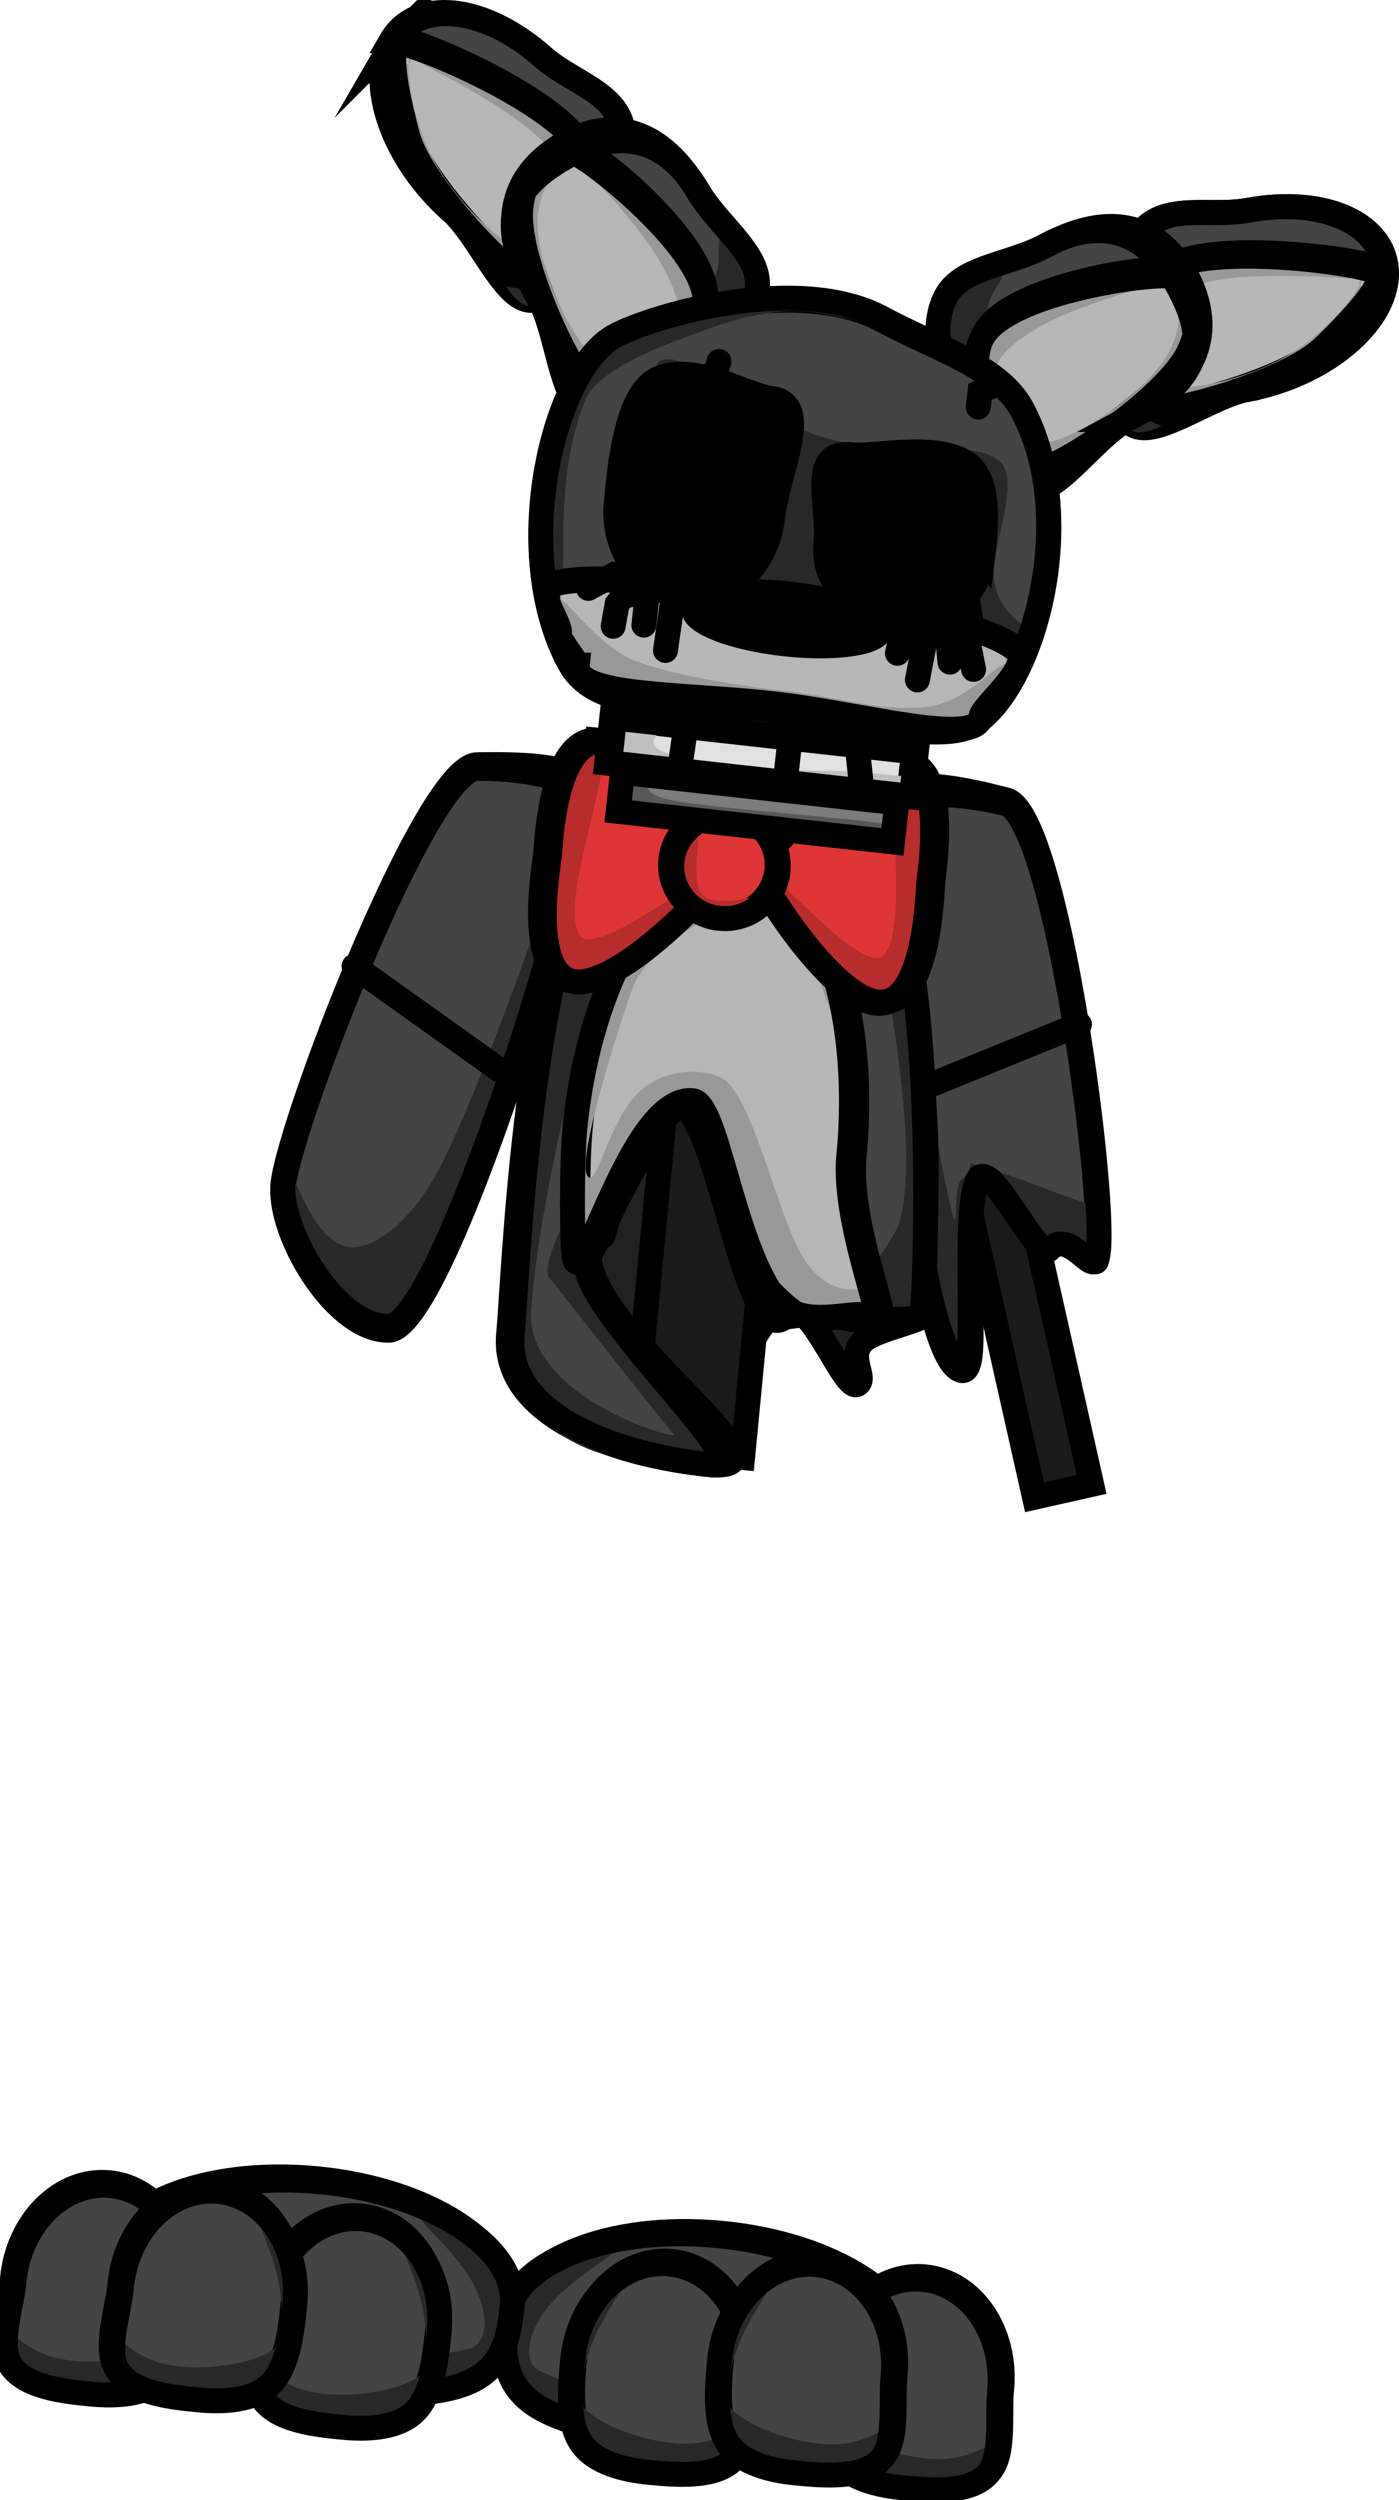 <svg version="1.1" xmlns="http://www.w3.org/2000/svg" xmlns:xlink="http://www.w3.org/1999/xlink" width="421.463" height="753.131" viewBox="0,0,421.463,753.131"><g transform="translate(105.085,17.806)"><g data-paper-data="{&quot;isPaintingLayer&quot;:true}" fill-rule="nonzero" stroke-width="7.5" stroke-linejoin="miter" stroke-miterlimit="10" stroke-dasharray="" stroke-dashoffset="0" style="mix-blend-mode: normal"><g data-paper-data="{&quot;index&quot;:null}" stroke-linecap="butt"><g><path d="M170.1,692.156c-0.773,8.026 4.827,19.991 -5.292,24.618c-11.737,5.367 -40.431,2.657 -58.435,0.922c-16.803,-1.619 -38.16,-4.818 -48.602,-11.582c-10.392,-6.731 -9.91,-17.009 -9.077,-25.656c1.67,-17.335 30.202,-28.77 63.727,-25.54c33.525,3.23 59.349,19.902 57.678,37.237z" fill="#444444" stroke="#000000"/><path d="M169.721,708.896c-0.894,9.275 -29.169,14.139 -63.155,10.865c-33.986,-3.275 -60.813,-13.448 -59.919,-22.723c0.894,-9.275 -0.984,-42.066 33.002,-38.791c5.789,0.558 -8.458,7.193 -17.298,16.258c-8.106,8.312 -10.958,18.991 -4.651,21.995c14.072,6.702 50.748,14.036 76.018,14.705c23.563,0.623 36.295,-5.322 36.004,-2.308z" fill="#282828" stroke="none"/><path d="M168.74,692.861c-0.773,8.026 4.827,19.991 -5.292,24.618c-11.737,5.367 -40.431,2.657 -58.435,0.922c-16.803,-1.619 -38.16,-4.818 -48.602,-11.582c-10.392,-6.731 -9.91,-17.009 -9.077,-25.656c1.67,-17.335 30.202,-28.77 63.727,-25.54c33.525,3.23 59.349,19.902 57.678,37.237z" fill="none" stroke="#000000"/></g><g><path d="M196.67,701.946c-0.773,8.026 1.015,19.624 -3.644,24.777c-5.404,5.977 -17.756,4.841 -25.505,4.095c-7.231,-0.697 -16.361,-2.718 -20.541,-8.878c-4.161,-6.131 -3.392,-16.381 -2.559,-25.028c1.67,-17.335 14.721,-30.262 29.149,-28.871c14.428,1.39 24.77,16.57 23.1,33.906z" fill="#444444" stroke="#000000"/><path d="M195.594,718.618c-0.894,9.275 -13.475,15.651 -28.101,14.242c-14.626,-1.409 -25.759,-10.071 -24.865,-19.346c0.894,-9.275 1.859,-41.792 16.485,-40.383c2.492,0.24 -4.076,7.616 -8.419,17.114c-3.983,8.709 -5.806,19.488 -3.222,22.133c5.765,5.902 21.342,11.203 32.314,10.494c10.23,-0.662 16.099,-7.268 15.809,-4.254z" fill="#282828" stroke="none"/><path d="M196.039,702.72c-0.773,8.026 1.015,19.624 -3.644,24.777c-5.404,5.977 -17.756,4.841 -25.505,4.095c-7.231,-0.697 -16.361,-2.718 -20.541,-8.878c-4.161,-6.131 -3.392,-16.381 -2.559,-25.028c1.67,-17.335 14.721,-30.262 29.149,-28.871c14.428,1.39 24.77,16.57 23.1,33.906z" fill="none" stroke="#000000"/></g><g><path d="M120.305,697.299c-0.773,8.026 1.015,19.624 -3.644,24.777c-5.404,5.977 -17.756,4.841 -25.505,4.095c-7.231,-0.697 -16.361,-2.718 -20.541,-8.878c-4.161,-6.131 -3.392,-16.381 -2.559,-25.028c1.67,-17.335 14.721,-30.262 29.149,-28.871c14.428,1.39 24.77,16.57 23.1,33.906z" fill="#444444" stroke="#000000"/><path d="M119.23,713.971c-0.894,9.275 -13.475,15.651 -28.101,14.242c-14.626,-1.409 -25.759,-10.071 -24.865,-19.346c0.894,-9.275 1.859,-41.792 16.485,-40.382c2.492,0.24 -4.076,7.616 -8.419,17.114c-3.983,8.709 -5.806,19.488 -3.222,22.133c5.765,5.902 21.342,11.203 32.314,10.494c10.23,-0.662 16.099,-7.268 15.809,-4.254z" fill="#282828" stroke="none"/><path d="M119.674,698.073c-0.773,8.026 1.015,19.624 -3.644,24.777c-5.404,5.977 -17.756,4.841 -25.505,4.095c-7.231,-0.697 -16.361,-2.718 -20.541,-8.878c-4.161,-6.131 -3.392,-16.381 -2.559,-25.028c1.67,-17.335 14.721,-30.262 29.149,-28.871c14.428,1.39 24.77,16.57 23.1,33.906z" fill="none" stroke="#000000"/></g><g><path d="M164.566,697.497c-0.773,8.026 1.015,19.624 -3.644,24.777c-5.404,5.977 -17.756,4.841 -25.505,4.095c-7.231,-0.697 -16.361,-2.718 -20.541,-8.878c-4.161,-6.131 -3.392,-16.381 -2.559,-25.028c1.67,-17.335 14.721,-30.262 29.149,-28.871c14.428,1.39 24.77,16.57 23.1,33.906z" fill="#444444" stroke="#000000"/><path d="M163.491,714.17c-0.894,9.275 -13.475,15.651 -28.101,14.242c-14.626,-1.409 -25.759,-10.071 -24.865,-19.346c0.894,-9.275 1.859,-41.792 16.485,-40.383c2.492,0.24 -4.076,7.616 -8.419,17.114c-3.983,8.709 -5.806,19.488 -3.222,22.133c5.765,5.902 21.342,11.203 32.314,10.494c10.23,-0.662 16.099,-7.268 15.809,-4.254z" fill="#282828" stroke="none"/><path d="M163.935,698.271c-0.773,8.026 1.015,19.624 -3.644,24.777c-5.404,5.977 -17.756,4.841 -25.505,4.095c-7.231,-0.697 -16.361,-2.718 -20.541,-8.878c-4.161,-6.131 -3.392,-16.381 -2.559,-25.028c1.67,-17.335 14.721,-30.262 29.149,-28.871c14.428,1.39 24.77,16.57 23.1,33.906z" fill="none" stroke="#000000"/></g></g><g stroke-linecap="butt"><g><path d="M-73.386,664.017c1.67,-17.335 30.202,-28.77 63.727,-25.54c33.525,3.23 59.349,19.902 57.678,37.237c-0.833,8.647 -2.323,18.828 -13.808,23.451c-11.541,4.645 -33.116,3.708 -49.919,2.089c-18.004,-1.735 -46.688,-4.553 -57.184,-12.062c-9.049,-6.473 -1.267,-17.149 -0.494,-25.175z" fill="#444444" stroke="#000000"/><path d="M-76.209,680.522c0.29,-3.014 11.652,5.253 34.901,9.14c24.933,4.169 62.334,3.972 77.427,0.08c6.765,-1.744 6.003,-12.772 -0.366,-22.479c-6.947,-10.586 -19.665,-19.82 -13.876,-19.262c33.986,3.275 25.882,35.104 24.989,44.379c-0.894,9.275 -29.169,14.139 -63.155,10.865c-33.986,-3.275 -60.813,-13.448 -59.919,-22.723z" fill="#282828" stroke="none"/><path d="M-72.184,664.969c1.67,-17.335 30.202,-28.77 63.727,-25.54c33.525,3.23 59.349,19.902 57.678,37.237c-0.833,8.647 -2.323,18.828 -13.808,23.451c-11.541,4.645 -33.116,3.708 -49.919,2.089c-18.004,-1.735 -46.688,-4.553 -57.184,-12.062c-9.049,-6.473 -1.267,-17.149 -0.494,-25.175z" fill="none" stroke="#000000"/></g><g><path d="M-101.335,668.554c1.67,-17.335 14.721,-30.262 29.149,-28.871c14.428,1.39 24.77,16.57 23.1,33.906c-0.833,8.647 -2.036,18.855 -7.29,24.079c-5.28,5.248 -14.627,5.489 -21.858,4.793c-7.748,-0.747 -20.09,-1.991 -24.254,-8.889c-3.59,-5.947 0.381,-16.991 1.154,-25.017z" fill="#444444" stroke="#000000"/><path d="M-103.463,685.125c0.29,-3.014 4.79,4.592 14.706,7.195c10.634,2.791 26.937,0.562 33.723,-4.131c3.042,-2.103 3.31,-13.032 1.063,-22.341c-2.45,-10.153 -7.488,-18.647 -4.997,-18.407c14.626,1.409 9.365,33.512 8.472,42.787c-0.894,9.275 -13.475,15.651 -28.101,14.242c-14.626,-1.409 -25.759,-10.071 -24.865,-19.346z" fill="#282828" stroke="none"/><path d="M-100.864,669.435c1.67,-17.335 14.721,-30.262 29.149,-28.871c14.428,1.39 24.77,16.57 23.1,33.906c-0.833,8.647 -2.036,18.855 -7.29,24.079c-5.28,5.248 -14.627,5.489 -21.858,4.793c-7.748,-0.747 -20.09,-1.991 -24.254,-8.889c-3.59,-5.947 0.381,-16.991 1.154,-25.017z" fill="none" stroke="#000000"/></g><g><path d="M-25.489,678.573c1.67,-17.335 14.721,-30.262 29.149,-28.871c14.428,1.39 24.77,16.57 23.1,33.906c-0.833,8.647 -2.036,18.855 -7.29,24.079c-5.28,5.248 -14.627,5.489 -21.858,4.793c-7.748,-0.747 -20.09,-1.991 -24.254,-8.889c-3.59,-5.947 0.381,-16.991 1.154,-25.017z" fill="#444444" stroke="#000000"/><path d="M-27.616,695.144c0.29,-3.014 4.79,4.592 14.706,7.195c10.634,2.791 26.937,0.562 33.723,-4.131c3.042,-2.103 3.31,-13.032 1.063,-22.341c-2.45,-10.153 -7.488,-18.647 -4.997,-18.407c14.626,1.409 9.365,33.512 8.472,42.787c-0.894,9.275 -13.475,15.651 -28.101,14.242c-14.626,-1.409 -25.759,-10.071 -24.865,-19.346z" fill="#282828" stroke="none"/><path d="M-25.017,679.454c1.67,-17.335 14.721,-30.262 29.149,-28.871c14.428,1.39 24.77,16.57 23.1,33.906c-0.833,8.647 -2.036,18.855 -7.29,24.079c-5.28,5.248 -14.627,5.489 -21.858,4.793c-7.748,-0.747 -20.09,-1.991 -24.254,-8.889c-3.59,-5.947 0.381,-16.991 1.154,-25.017z" fill="none" stroke="#000000"/></g><g><path d="M-68.973,670.316c1.67,-17.335 14.721,-30.262 29.149,-28.871c14.428,1.39 24.77,16.57 23.1,33.906c-0.833,8.647 -2.036,18.855 -7.29,24.079c-5.28,5.248 -14.627,5.489 -21.858,4.793c-7.748,-0.747 -20.09,-1.991 -24.254,-8.889c-3.59,-5.947 0.381,-16.991 1.154,-25.017z" fill="#444444" stroke="#000000"/><path d="M-71.1,686.888c0.29,-3.014 4.79,4.592 14.706,7.195c10.634,2.791 26.937,0.562 33.723,-4.131c3.042,-2.103 3.31,-13.032 1.063,-22.341c-2.45,-10.153 -7.488,-18.647 -4.997,-18.407c14.626,1.409 9.365,33.512 8.472,42.787c-0.894,9.275 -13.475,15.651 -28.101,14.242c-14.626,-1.409 -25.759,-10.071 -24.865,-19.346z" fill="#282828" stroke="none"/><path d="M-68.501,671.197c1.67,-17.335 14.721,-30.262 29.149,-28.871c14.428,1.39 24.77,16.57 23.1,33.906c-0.833,8.647 -2.036,18.855 -7.29,24.079c-5.28,5.248 -14.627,5.489 -21.858,4.793c-7.748,-0.747 -20.09,-1.991 -24.254,-8.889c-3.59,-5.947 0.381,-16.991 1.154,-25.017z" fill="none" stroke="#000000"/></g></g><g><path d="M206.566,433.212l-24.706,-109.882l17.22,-3.872l24.706,109.882z" fill="#1b1b1b" stroke="#000000" stroke-linecap="butt"/><g data-paper-data="{&quot;index&quot;:null}"><path d="M197.804,224.233c15.274,3.778 30.945,123.655 27.469,137.709c-0.386,1.559 -2.576,-2.529 -5.62,-3.833c-4.09,-1.751 -9.646,-1.595 -13.731,-5.616c-7.087,-6.977 -12.117,-18.444 -16.22,-14.918c-7.644,6.569 2.225,59.287 -5.131,57.467c-15.274,-3.778 -24.194,-138.149 -20.718,-152.203c1.725,-6.975 -1.453,-16.187 4.624,-19.561c6.167,-3.425 21.633,-0.948 29.327,0.955z" fill="#444444" stroke="#000000" stroke-linecap="butt"/><path d="M187.445,332.69c8.449,2.09 18.945,6.355 27.831,9.577c7.864,2.852 14.863,4.046 12.281,14.484c-1.319,5.332 -10.137,4.684 -18.744,-2.024c-8.046,-6.271 -15.833,-18.584 -19.23,-15.516c-8.12,7.333 4.696,54.319 -3.84,52.207c-15.926,-3.939 -27.09,-125.102 -21.591,-147.335c3.628,-14.669 6.58,53.696 16.081,96.799c4.9,22.227 0.275,-5.147 5.693,-3.807z" fill="#282828" stroke="none" stroke-linecap="butt"/><path d="M198.074,223.145c15.274,3.778 30.945,123.655 27.469,137.709c-1.502,6.071 -8.239,-8.744 -14.607,-2.251c-3.402,3.469 -17.814,-27.888 -21.367,-21.134c-5.194,9.872 0.424,57.76 -4.728,56.485c-15.274,-3.778 -24.194,-138.149 -20.718,-152.203c1.845,-7.457 -2.355,-18.479 4.351,-21.759c5.932,-2.902 22.431,1.38 29.601,3.153z" fill="none" stroke="#000000" stroke-linecap="butt"/><path d="M170.177,311.086l49.938,-20.308" fill="none" stroke="#000000" stroke-linecap="round"/></g></g><g><path d="M38.673,213.665c7.925,-0.072 23.545,1.096 28.753,5.855c5.131,4.689 -0.092,12.915 -0.027,20.1c0.131,14.477 -39.633,143.139 -55.367,143.281c-15.734,0.142 -31.809,-27.141 -31.94,-41.618c-0.131,-14.477 42.848,-127.477 58.582,-127.619z" fill="#444444" stroke="#000000" stroke-linecap="butt"/><path d="M1.294,357.921c5.581,-0.05 17.577,-6.215 27.486,-26.705c19.216,-39.736 37.903,-105.563 38.039,-90.453c0.207,22.902 -38.685,138.195 -55.09,138.343c-16.405,0.148 -32.452,-20.499 -32.659,-43.401c-0.207,-22.902 5.819,22.364 22.224,22.216z" fill="#282828" stroke="none" stroke-linecap="butt"/><path d="M38.662,212.544c7.386,-0.067 24.427,-0.416 29.527,3.78c5.765,4.743 -0.871,14.494 -0.801,22.175c0.131,14.477 -39.633,143.139 -55.367,143.281c-15.734,0.142 -31.809,-27.141 -31.94,-41.618c-0.131,-14.477 42.848,-127.477 58.582,-127.619z" fill="none" stroke="#000000" stroke-linecap="butt"/><path d="M45.458,304.553l-43.885,-31.31" fill="none" stroke="#000000" stroke-linecap="round"/></g><g stroke-linecap="butt"><path d="M117.078,301.391c25.918,2.497 44.619,28.482 41.771,58.039c-0.891,9.243 15.407,10.745 15.281,18.056c-0.044,2.583 -15.205,4.891 -19.18,8.709c-4.849,4.658 1.119,10.806 -1.594,12.938c-4.2,3.301 -14.889,-29.729 -23.947,-22.861c-10.128,7.679 -16.598,32.736 -22.645,32.153c-25.918,-2.497 -44.619,-28.482 -41.771,-58.039c2.848,-29.557 26.167,-51.493 52.085,-48.996z" fill="#212121" stroke="#000000"/><path d="M85.479,418.065l13.892,-144.179l33.149,3.194l-13.892,144.179z" fill="#1b1b1b" stroke="#000000"/><path d="M117.684,231.515c13.769,1.327 36.261,-9.748 46.163,20.858c4.203,12.989 17.118,87.776 5.253,121.572c-5.3,15.096 -29.606,-1.714 -37.637,4.975c-12.087,10.067 -18.899,-55.52 -31.222,-64.471c-10.489,-7.618 -27.524,41.543 -27.786,44.268c-2.316,24.037 65.684,67.488 36.19,64.646c-29.494,-2.842 -62.815,-15.327 -60.499,-39.364c1.505,-15.617 4.48,-103.316 23.911,-143.278c10.476,-21.545 35.294,-10.201 45.626,-9.205z" fill="#444444" stroke="#000000"/><path d="M109.501,422.23c-0.885,0.078 -59.056,9.83 -62.187,-39.859c-1.435,-22.777 10.39,-100.518 22.297,-132.696c12.531,-33.862 25.172,-21.652 23.313,-23.047c-3.971,-2.98 -34.318,98.783 -37.987,150.165c-1.881,26.344 44.711,39.612 42.95,37.478c-10.494,-12.716 -35.99,-45.533 -37.3,-46.889c-5.452,-5.644 21.418,-45.98 20.36,-50.617c-1.534,-6.721 24.681,-9.986 26.514,-9.539c7.888,1.926 16.112,54.161 30.439,66.864c8.67,7.687 26.525,-18.191 28.054,-23.964c8.766,-33.093 -15.503,-111.952 -5.47,-110.985c16.764,1.615 14.733,114.839 13.529,127.338c-1.204,12.499 -10.516,16.992 -27.28,15.376c-3.148,-0.303 -14.513,-1.871 -20.17,-12.098c-10.7,-19.345 -17.796,-53.279 -28.406,-53.067c-8.609,0.172 -22.696,24.028 -26.003,41.949c-1.938,10.502 4.969,20.52 5.172,18.409c0.051,-0.534 50.071,43.605 32.174,45.182z" fill="#282828" stroke="none"/><path d="M118.779,231.654c13.769,1.327 36.261,-9.748 46.163,20.858c11.31,34.955 9.033,112.759 7.798,125.575c-0.239,2.483 -19.197,1.633 -32.651,0.265c-6.624,-0.673 -9.036,2.47 -12.85,-1.883c-15.147,-17.288 -10.674,-57.852 -27.229,-61.59c-3.119,-0.704 -17.468,24.145 -21.912,34.386c-0.921,2.123 -1.344,5.568 -1.841,5.515c-4.266,-0.448 -1.813,3.025 -3.352,4.258c-12.034,9.644 52.471,65.97 36.836,64.463c-29.494,-2.842 -62.815,-15.327 -60.499,-39.364c1.505,-15.617 4.48,-103.316 23.911,-143.278c10.476,-21.545 35.294,-10.201 45.626,-9.205z" fill="none" stroke="#000000"/><path d="M119.08,242.138c22.793,2.196 37.629,41.765 33.137,88.38c-2.103,21.831 14.139,57.074 6.596,48.783c-3.394,-3.731 -21.141,5.35 -29.383,-6.481c-12.551,-18.018 -16.936,-58.222 -24.251,-58.927c-17.761,-1.711 -32.1,54.855 -35.452,48.125c-0.949,-1.907 -1.041,-29.162 -0.05,-39.453c4.491,-46.615 26.61,-82.623 49.403,-80.427z" fill="#b7b7b7" stroke="#000000"/><path d="M80.68,280.897c0.516,-5.359 7.332,-24.608 19.625,-33.643c5.248,-3.857 14.276,-3.937 19.687,-3.416c18.087,1.743 26.924,35.724 26.188,43.37c-0.737,7.647 -6.791,-32.902 -24.879,-34.645c-2.684,-0.259 -29.194,12.873 -35.322,26.053c-1.381,2.97 -18.483,54.137 -13.843,58.114c2.858,2.449 6.039,-16.383 15.03,-25.315c8.653,-8.597 23.098,-7.35 27.157,-3.023c8.836,9.421 15.766,43.051 23.204,53.619c10.098,14.348 19.316,5.048 18.601,10.476c-0.977,7.416 -13.766,12.291 -29.978,-7.962c-7.376,-9.215 -15.554,-49.213 -23.487,-51.525c-14.682,-4.279 -33.891,46.725 -34.648,46.308c-3.527,-1.948 -1.47,-30.063 3.417,-52.4c2.768,-12.651 9.115,-24.651 9.246,-26.012z" fill="#989898" stroke="none"/><path d="M117.483,241.984c22.793,2.196 37.629,41.765 33.137,88.38c-2.103,21.831 14.139,57.074 6.596,48.783c-3.394,-3.731 -21.141,5.35 -29.383,-6.481c-12.551,-18.018 -16.936,-58.222 -24.251,-58.927c-17.761,-1.711 -32.1,54.855 -35.452,48.125c-0.949,-1.907 -1.041,-29.162 -0.05,-39.453c4.491,-46.615 26.61,-82.623 49.403,-80.427z" fill="none" stroke="#000000"/></g><g stroke-linecap="butt"><path d="M174.295,248.146c-0.319,3.188 -0.978,37.585 -15.315,36.253c-14.337,-1.331 -36.924,-37.886 -36.605,-41.074c0.319,-3.188 28.704,-32.68 43.041,-31.349c14.337,1.331 9.198,32.981 8.879,36.169z" data-paper-data="{&quot;index&quot;:null}" fill="#de3636" stroke="#000000"/><path d="M175.97,247.525c-0.319,3.188 -0.978,37.585 -15.315,36.253c-14.337,-1.331 -36.924,-37.886 -36.605,-41.074c0.319,-3.188 28.704,-32.68 43.041,-31.349c14.337,1.331 9.198,32.981 8.879,36.169z" data-paper-data="{&quot;index&quot;:null}" fill="#de3636" stroke="#000000"/><path d="M175.07,252.491c-0.744,7.439 -1.583,32.091 -14.377,30.903c-12.793,-1.188 -32.696,-27.765 -31.952,-35.204c0.301,-3.01 26.596,28.291 32.426,21.724c8.581,-9.665 -1.487,-57.304 6.13,-56.597c12.793,1.188 8.516,31.735 7.772,39.174z" data-paper-data="{&quot;index&quot;:null}" fill="#b72c2c" stroke="none"/><path d="M174.733,247.799c-0.319,3.188 -0.978,37.585 -15.315,36.253c-14.337,-1.331 -36.924,-37.886 -36.605,-41.074c0.319,-3.188 28.704,-32.68 43.041,-31.349c14.337,1.331 9.198,32.981 8.879,36.169z" data-paper-data="{&quot;index&quot;:null}" fill="none" stroke="#000000"/><path d="M75.213,205.156c14.337,1.331 36.356,35.503 36.037,38.691c-0.319,3.188 -29.733,34.915 -44.071,33.584c-14.337,-1.331 -8.168,-35.216 -7.849,-38.404c0.319,-3.188 1.545,-35.201 15.883,-33.87z" data-paper-data="{&quot;index&quot;:null}" fill="#de3636" stroke="#000000"/><path d="M74.622,207.043c7.618,0.707 -11.706,45.617 -5.197,56.683c4.422,7.519 36.435,-18.369 36.134,-15.359c-0.744,7.439 -25.547,29.866 -38.34,28.678c-12.793,-1.188 -8.733,-25.541 -7.989,-32.979c0.744,-7.439 2.599,-38.211 15.392,-37.023z" fill="#b72c2c" stroke="none"/><path d="M76.373,205.652c14.337,1.331 36.356,35.503 36.037,38.691c-0.319,3.188 -29.733,34.915 -44.071,33.584c-14.337,-1.331 -8.168,-35.216 -7.849,-38.404c0.319,-3.188 1.545,-35.201 15.883,-33.87z" fill="none" stroke="#000000"/><path d="M114.542,227.063c8.823,0.819 15.274,8.503 14.408,17.162c-0.866,8.659 -8.72,15.014 -17.543,14.195c-8.823,-0.819 -15.274,-8.503 -14.408,-17.162c0.866,-8.659 8.72,-15.014 17.543,-14.195z" fill="#de3636" stroke="#000000"/><path d="M103.619,231.486c4.133,0.384 -1.85,16.276 3.345,20.508c5.618,4.577 22.259,-2.436 22.082,-0.669c-0.32,3.2 -6.99,7.566 -14.918,7.131c-0.496,-0.027 -0.277,0.78 -0.783,0.733c-8.602,-0.799 -15.791,-7.356 -15.451,-10.756c0.34,-3.401 -2.877,-17.745 5.726,-16.947z" fill="#b72c2c" stroke="none"/><path d="M114.902,227.484c8.823,0.819 15.274,8.503 14.408,17.162c-0.866,8.659 -8.72,15.014 -17.543,14.195c-8.823,-0.819 -15.274,-8.503 -14.408,-17.162c0.866,-8.659 8.72,-15.014 17.543,-14.195z" fill="none" stroke="#000000"/></g><g><path d="M88.017,224.577l6.339,-57.046l73.296,8.145l-6.339,57.046z" fill="#1b1b1b" stroke="#000000" stroke-linecap="butt"/><path d="M81.064,227.305l1.806,-16.25l82.631,9.182l-1.806,16.25z" fill="#7c7c7c" stroke="none" stroke-linecap="butt"/><path d="M105.17,210.383c8.433,0.937 -25.879,6.431 -11.291,11.985c8.698,3.311 70.63,6.793 70.393,8.933c-0.637,5.728 -47.945,1.323 -61.407,-0.173c-13.462,-1.496 -23.858,-7.352 -23.222,-13.081c0.637,-5.728 12.065,-9.159 25.527,-7.664z" fill="#585858" stroke="none" stroke-linecap="butt"/><path d="M77.694,212.067l1.498,-13.484l90.929,10.104l-1.498,13.484z" fill="#e1e1e1" stroke="#000000" stroke-linecap="butt"/><path d="M77.645,207.674c0.051,-0.455 0.701,-6.377 4.712,-8.37c3.246,-1.613 9.766,0.553 11.503,0.78c4.221,0.551 -5.24,4.457 -0.863,7.623c3.797,2.747 21.145,4.766 28.104,5.672c11.885,1.547 24.924,0.493 33.969,1.498c26.064,2.896 17.385,-0.534 16.96,3.285c-0.424,3.819 -21.897,4.567 -47.961,1.671c-26.064,-2.896 -46.849,-8.34 -46.425,-12.159z" fill="#bfbfbf" stroke="none" stroke-linecap="butt"/><g data-paper-data="{&quot;index&quot;:null}" stroke-linecap="butt"><path d="M270.587,99.545c-10.624,1.955 -26.284,13.974 -33.568,11.069c-8.469,-3.378 -7.729,-22.42 -7.599,-30.446c0.128,-7.949 3.911,-23.973 12.396,-30.466c7.452,-5.702 18.9,-2.244 29.643,-4.22c22.977,-4.228 41.408,4.448 41.167,19.377c-0.241,14.929 -19.062,30.459 -42.039,34.686z" fill="#444444" stroke="#000000"/><path d="M255.923,103.891c-0.844,0.823 -2.531,0.678 -3.38,1.414c-7.301,6.325 -15.074,8.688 -17.417,6.092c-2.616,-2.899 -2.239,-52.369 5.862,-60.266c4.265,-4.158 -7.538,24.94 9.254,32.618c15.098,6.904 59.088,-7.804 60.326,-6.431c1.792,1.986 -17.032,12.602 -34.404,19.547c-7.981,3.191 -17.691,4.541 -20.241,7.027z" fill="#282828" stroke="none"/><path d="M294.927,85.615c-11.401,11.114 -49.656,21.165 -52.041,18.522c-2.385,-2.643 -9.369,-28.879 2.032,-39.993c11.401,-11.114 63.614,-3.433 65.999,-0.79c2.385,2.643 -4.59,11.148 -15.991,22.262z" fill="#b7b7b7" stroke="#000000"/><path d="M304.579,66.908c-2.107,2.054 9.377,3.897 3.192,10.274c-5.239,5.402 -27.617,15.291 -35.341,18.494c-11.236,4.659 -21.728,7.865 -27.968,7.458c-3.153,-0.205 -4.619,-2.351 -5.77,-3.627c-2.488,-2.757 -1.881,-7.595 -2.385,-11.148c-1.444,-10.177 3.5,-22.069 13.99,-24.557c19.082,-4.526 49.925,-3.231 54.867,2.245c0.615,0.681 -19.351,-1.627 -36.327,-0.353c-12.286,0.922 -22.515,4.624 -24.596,8.365c-3.981,7.159 1.776,24.702 4.484,24.897c7.223,0.52 25.068,-3.406 37.085,-11.554c14.113,-9.569 21.806,-23.455 18.769,-20.494z" fill="#989898" stroke="none"/><path d="M293.826,86.675c-11.401,11.114 -49.656,21.165 -52.041,18.522c-2.385,-2.643 -9.369,-28.879 2.032,-39.993c11.401,-11.114 63.614,-3.433 65.999,-0.79c2.385,2.643 -4.59,11.148 -15.991,22.262z" fill="none" stroke="#000000"/><path d="M269.931,99.59c-10.624,1.955 -17.815,9.781 -25.099,6.876c-8.469,-3.378 -8.174,-13.861 -8.045,-21.887c0.128,-7.949 -4.113,-28.339 4.373,-34.832c7.452,-5.702 18.9,-2.244 29.643,-4.22c22.977,-4.228 41.408,4.448 41.167,19.377c-0.241,14.929 -19.062,30.459 -42.039,34.686z" fill="none" stroke="#000000"/></g><g data-paper-data="{&quot;index&quot;:null}" stroke-linecap="butt"><path d="M234.866,108.303c-10.214,5.514 -20.944,22.42 -29.956,22.123c-10.479,-0.346 -18.715,-18.891 -22.378,-26.645c-3.628,-7.679 -7.246,-24.367 -1.423,-33.508c5.114,-8.028 18.754,-8.624 29.082,-14.2c22.089,-11.926 36.221,-3.517 43.035,10.906c6.814,14.423 3.729,29.399 -18.361,41.324z" fill="#444444" stroke="#000000"/><path d="M221.549,117.497c-0.496,1.08 -2.332,1.517 -2.875,2.515c-4.661,8.575 -11.692,13.505 -15.378,11.813c-4.115,-1.889 -27.134,-49.539 -22.378,-59.897c0.687,-1.497 15.12,-10.645 16.073,-7.903c0.802,2.305 -4.13,6.25 -4.484,11.171c-0.76,10.557 3.041,24.09 13.551,24.896c19.097,1.464 46.117,-22.081 48.065,-21.186c2.819,1.294 0.248,12.295 -14.679,24.913c-6.858,5.797 -16.4,10.417 -17.897,13.678z" fill="#282828" stroke="none"/><path d="M253.793,86.591c-6.693,14.578 -42.045,37.327 -45.797,35.604c-3.752,-1.722 -23.491,-24.534 -16.798,-39.112c6.693,-14.578 50.515,-21.102 54.266,-19.38c3.752,1.722 15.022,8.31 8.328,22.888z" fill="#b7b7b7" stroke="#000000"/><path d="M245.256,65.863c-1.237,2.694 12.418,8.164 8.952,16.406c-2.936,6.982 -12.658,15.966 -19.24,21.686c-14.413,12.526 -32.056,20.405 -37.452,17.927c-10.77,-4.945 -15.789,-17.04 -11.21,-27.014c1.275,-2.776 3.48,-9.758 10.37,-13.954c17.865,-10.879 43.431,-17.975 51.203,-14.407c0.967,0.444 -13.674,2.844 -30.87,9.879c-12.445,5.091 -21.418,12.148 -21.829,16.454c-0.786,8.239 13.553,23.121 16.486,22.381c7.82,-1.973 24.67,-11.852 33.413,-23.792c10.268,-14.023 1.959,-29.449 0.176,-25.565z" fill="#989898" stroke="none"/><path d="M253.14,87.986c-6.693,14.578 -42.045,37.327 -45.797,35.604c-3.752,-1.722 -23.491,-24.534 -16.798,-39.112c6.693,-14.578 54.008,-20.62 57.759,-18.898c3.752,1.722 11.529,7.828 4.836,22.405z" fill="none" stroke="#000000"/><path d="M234.2,108.571c-10.214,5.514 -20.944,22.42 -29.956,22.123c-10.479,-0.346 -18.715,-18.891 -22.378,-26.645c-3.628,-7.679 -7.246,-24.367 -1.423,-33.508c5.114,-8.028 18.754,-8.624 29.082,-14.2c22.089,-11.926 35.184,1.053 41.998,15.476c6.814,14.423 4.766,24.829 -17.324,36.754z" fill="none" stroke="#000000"/></g><g stroke-linecap="butt"><path d="M12.751,-5.566c7.483,-12.921 27.75,-10.863 45.267,4.595c8.19,7.228 19.784,10.16 23.235,18.886c3.929,9.936 -1.083,25.62 -5.067,32.499c-4.023,6.946 -13.196,23.65 -22.196,22.183c-7.74,-1.262 -14.972,-19.631 -23.071,-26.778c-17.517,-15.458 -25.651,-38.464 -18.168,-51.385z" fill="#444444" stroke="#000000"/><path d="M41.249,57.097c-0.905,-3.444 -8.533,-9.603 -13.731,-16.449c-11.313,-14.901 -21.981,-33.696 -19.421,-34.475c1.768,-0.538 31.899,34.726 48.396,36.585c18.348,2.068 23.218,-28.953 24.733,-23.192c2.876,10.941 -22.281,53.539 -26.017,54.676c-3.346,1.019 -8.791,-5.01 -11.791,-14.192c-0.349,-1.068 -1.869,-1.813 -2.169,-2.953z" fill="#282828" stroke="none"/><path d="M17.231,21.341c-4.048,-15.398 -5.646,-26.281 -2.24,-27.318c3.406,-1.037 52.116,19.273 56.164,34.672c4.048,15.398 -15.452,34.29 -18.857,35.327c-3.406,1.037 -31.019,-27.282 -35.067,-42.681z" fill="#b7b7b7" stroke="#000000"/><path d="M18.594,0.335c-1.078,-4.102 -1.637,11.762 5.531,27.234c6.104,13.174 19.377,25.73 25.836,29.005c2.422,1.228 16.393,-10.844 16.668,-19.031c0.144,-4.278 -6.718,-12.72 -16.774,-19.838c-13.895,-9.836 -32.197,-18.141 -31.32,-18.408c7.056,-2.148 34.16,12.627 48.185,26.336c7.71,7.536 5.823,20.275 -0.657,28.255c-2.262,2.785 -4.233,7.245 -7.786,8.327c-1.644,0.501 -4.006,1.585 -6.814,0.137c-5.558,-2.866 -12.9,-11.017 -20.131,-20.798c-4.971,-6.723 -19.058,-26.727 -20.767,-34.055c-2.017,-8.651 8.776,-4.316 8.028,-7.162z" fill="#989898" stroke="none"/><path d="M17.629,22.818c-4.048,-15.398 -5.646,-26.281 -2.24,-27.318c3.406,-1.037 52.116,19.273 56.164,34.672c4.048,15.398 -15.452,34.29 -18.857,35.327c-3.406,1.037 -31.019,-27.282 -35.067,-42.681z" fill="none" stroke="#000000"/><path d="M13.29,-5.189c7.483,-12.921 27.75,-10.863 45.267,4.595c8.19,7.228 19.784,10.16 23.235,18.886c3.929,9.936 -10.209,25.229 -14.193,32.108c-4.023,6.946 -9.17,16.084 -18.169,14.617c-7.74,-1.262 -9.873,-11.674 -17.972,-18.822c-17.517,-15.458 -25.651,-38.464 -18.168,-51.385z" fill="none" stroke="#000000"/></g><g stroke-linecap="butt"><path d="M62.574,26.846c13.269,-8.853 29.713,-8.782 42.505,12.818c5.981,10.099 17.365,17.636 17.614,27.151c0.283,10.835 -11.414,23.275 -18.478,27.989c-7.134,4.76 -23.745,16.413 -32.905,11.312c-7.878,-4.387 -8.367,-24.405 -14.282,-34.392c-12.791,-21.6 -7.722,-36.025 5.547,-44.878z" fill="#444444" stroke="#000000"/><path d="M55.41,65.522c-6.296,-18.503 -2.834,-29.257 0.25,-28.915c2.13,0.237 13.163,34.335 30.286,42.917c9.424,4.723 19.652,-4.919 24.439,-14.359c2.231,-4.401 0.036,-10.322 1.91,-11.885c2.23,-1.86 9.889,13.415 9.707,15.053c-1.259,11.328 -45.532,40.314 -50.032,39.814c-4.031,-0.448 -7.518,-8.295 -7.096,-18.046c0.049,-1.135 -1.3,-2.456 -1.169,-3.637c0.396,-3.566 -5.403,-12.441 -8.295,-20.942z" fill="#282828" stroke="none"/><path d="M51.986,43.365c1.772,-15.943 14.825,-15.784 18.928,-15.328c4.103,0.456 38.304,28.619 36.532,44.562c-1.772,15.943 -30.441,25.328 -34.544,24.873c-4.103,-0.456 -22.687,-38.164 -20.916,-54.106z" fill="#b7b7b7" stroke="#000000"/><path d="M69.98,29.995c0.472,-4.247 -14.595,4.695 -13.017,22.004c1.344,14.738 10.699,31.885 16.386,37.604c2.132,2.144 22.088,-3.225 25.658,-10.693c1.866,-3.902 -2.191,-14.573 -10.236,-25.347c-11.116,-14.886 -22.429,-24.485 -21.372,-24.367c8.5,0.945 26.758,20.195 36.468,38.722c3.745,7.146 2.039,14.266 1.702,17.302c-1.212,10.908 -11.743,18.69 -23.522,17.381c-5.902,-0.656 -16.966,-16.496 -22.869,-34.656c-2.695,-8.293 -6.402,-21.001 -5.322,-28.498c1.274,-8.85 15.796,-6.505 16.123,-9.452z" fill="#989898" stroke="none"/><path d="M51.828,44.897c1.772,-15.943 11.582,-17.17 15.685,-16.714c4.103,0.456 41.546,30.005 39.775,45.948c-1.772,15.943 -30.441,25.328 -34.544,24.873c-4.103,-0.456 -22.687,-38.164 -20.916,-54.106z" fill="none" stroke="#000000"/><path d="M61.541,31.87c13.269,-8.853 31.178,-13.233 43.97,8.366c5.981,10.099 17.365,17.636 17.614,27.151c0.283,10.835 -11.414,23.275 -18.478,27.989c-7.134,4.76 -23.745,16.413 -32.905,11.312c-7.878,-4.387 -8.367,-24.405 -14.282,-34.392c-12.791,-21.6 -9.187,-31.573 4.082,-40.427z" fill="none" stroke="#000000"/></g><g><g><path d="M66.39,181.818c-18.025,-33.316 -4.452,-87.928 13.855,-97.833c11.326,-6.128 55.303,-18.98 80.585,-5.283c15.585,8.443 35.088,14.295 41.962,27c18.025,33.316 2.933,85.27 -15.374,95.175c-9.058,4.901 -36.428,-1.181 -60.637,-4.801c-24.719,-3.697 -51.285,2.574 -60.392,-14.258z" fill="#444444" stroke="#000000" stroke-linecap="butt"/><path d="M57.473,148.374c0.234,-2.104 -2.766,-31.842 8.674,-50.148c9.755,-15.61 32.684,-19.847 47.984,-24.83c36.364,-11.844 83.359,25.858 86.18,26.171c1.888,0.21 -29.057,-19.082 -60.301,-23.324c-15.251,-2.07 -31.536,4.949 -42.25,8.946c-8.353,3.116 -22.88,9.582 -26.16,16.872c-8.549,19.002 -6.688,45.655 -7.003,48.486c-0.907,8.162 6.41,14.293 1.01,13.693c-5.4,-0.6 -9.042,-7.703 -8.135,-15.865z" fill="#282828" stroke="none" stroke-linecap="butt"/><path d="M97.476,90.461c4.396,0.488 24.664,17.928 47.717,24.079c20.599,5.496 43.974,-0.725 51.408,7.145c5.657,5.989 -3.349,26.285 -2.226,35.015c1.601,12.438 11.737,13.331 11.214,18.037c-1.912,17.203 -58.55,-6.972 -74.121,-8.703c-15.571,-1.73 -26.644,-17.079 -24.732,-34.282c1.912,-17.203 -24.831,-43.021 -9.26,-41.29z" fill="#282828" stroke="none" stroke-linecap="butt"/><path d="M66.308,181.198c-18.025,-33.316 -4.452,-87.928 13.855,-97.833c11.326,-6.128 55.303,-18.98 80.585,-5.283c15.585,8.443 35.088,14.295 41.962,27c18.025,33.316 2.933,85.27 -15.374,95.175c-9.058,4.901 -36.428,-1.181 -60.637,-4.801c-24.719,-3.697 -51.285,2.574 -60.392,-14.258z" fill="none" stroke="#000000" stroke-linecap="butt"/><path d="M80.613,133.183c0.749,-6.736 2.261,-30.137 11.08,-36.046c10.274,-6.884 28.431,4.268 35.413,5.044c12.976,1.442 2.116,21.639 0.496,36.223c-1.621,14.584 -13.453,25.238 -26.429,23.796c-12.976,-1.442 -22.181,-14.433 -20.56,-29.018z" fill="#000000" stroke="#000000" stroke-linecap="butt"/><path d="M190.729,151.325c-1.244,11.193 -12.771,19.098 -25.746,17.656c-12.976,-1.442 -22.486,-11.684 -21.242,-22.877c1.244,-11.193 -5.463,-28.365 7.513,-26.923c6.982,0.776 26.911,-4.02 35.628,3.108c7.483,6.119 4.423,23.867 3.848,29.037z" data-paper-data="{&quot;index&quot;:null}" fill="#000000" stroke="#000000" stroke-linecap="butt"/><path d="M69.005,182.254c0.084,-0.755 -5.842,-8.229 -5.46,-9.068c1.366,-3.003 -7.955,-13.423 -1.612,-15.275c14.29,-4.174 51.659,2.597 69.119,4.537c18.904,2.101 59.028,5.435 70.319,15.443c5.059,4.485 -10.37,16.77 -10.698,19.723c-1.06,9.543 -35.733,-0.748 -63.107,-3.79c-27.375,-3.042 -59.62,-2.027 -58.56,-11.571z" fill="#b7b7b7" stroke="#000000" stroke-linecap="butt"/><path d="M68.89,181.998c0.124,-1.12 -12.13,-21.525 -9.96,-22.301c4.021,-1.438 15.302,17.35 27.784,21.745c14.027,4.939 32.678,7.549 46.825,9.121c12.581,1.398 30.238,6.87 42.841,4.124c11.731,-2.556 18.712,-13.318 22.814,-12.809c3.235,0.401 -8.719,12.09 -8.888,13.612c-0.604,5.438 -23.889,4.108 -56.702,0.601c-0.525,-0.056 -3.225,-1.276 -3.753,-1.334c-33.528,-3.726 -61.574,-7.233 -60.96,-12.758z" fill="#989898" stroke="none" stroke-linecap="butt"/><path d="M68.823,182.544c0.084,-0.755 -5.842,-8.229 -5.46,-9.068c1.366,-3.003 -7.955,-13.423 -1.612,-15.275c14.29,-4.174 51.659,2.597 69.119,4.537c18.904,2.101 59.028,5.435 70.319,15.443c5.059,4.485 -10.37,16.77 -10.698,19.723c-1.06,9.543 -35.733,-0.748 -63.107,-3.79c-27.375,-3.042 -59.62,-2.027 -58.56,-11.571z" fill="none" stroke="#000000" stroke-linecap="butt"/><path d="M132.89,161.122c15.571,1.73 27.82,6.492 27.36,10.636c-0.46,4.144 -13.456,6.101 -29.027,4.37c-15.571,-1.73 -27.82,-6.492 -27.36,-10.636c0.46,-4.144 13.456,-6.101 29.027,-4.37z" fill="#000000" stroke="#000000" stroke-linecap="butt"/><path d="M72.155,159.434l7.832,-4.194l7.276,0.808l-6.417,8.034l-1.213,6.771" fill="none" stroke="#000000" stroke-linecap="round"/><path d="M83.423,161.607l15.006,-2.476" fill="none" stroke="#000000" stroke-linecap="round"/><path d="M88.88,170.499l1.011,-9.095" fill="none" stroke="#000000" stroke-linecap="round"/><path d="M94.957,160.171l11.773,5.912" fill="none" stroke="#000000" stroke-linecap="round"/><path d="M95.397,178.129l2.072,-14.501" fill="none" stroke="#000000" stroke-linecap="round"/><path d="M184.981,154.938l3.082,17.836l-25.162,-1.415l0.606,-5.457" fill="none" stroke="#000000" stroke-linecap="round"/><path d="M171.086,159.839l13.036,6.973" fill="none" stroke="#000000" stroke-linecap="round"/><path d="M165.275,178.988l3.436,-14.349" fill="none" stroke="#000000" stroke-linecap="round"/><path d="M174.572,169.894l-3.284,17.128" fill="none" stroke="#000000" stroke-linecap="round"/><path d="M181.09,181.666l-0.808,-9.297" fill="none" stroke="#000000" stroke-linecap="round"/><path d="M188.214,183.839l-2.627,-13.642" fill="none" stroke="#000000" stroke-linecap="round"/></g><path d="M189.629,104.816l0.505,-4.547l5.356,-2.627" fill="none" stroke="#000000" stroke-linecap="round"/><path d="M111.516,91.072l-0.758,2.678l-2.526,2.021" fill="none" stroke="#000000" stroke-linecap="round"/></g><path d="M81.141,226.613l1.306,-11.755l82.631,9.182l-1.306,11.755z" fill="none" stroke="#000000" stroke-linecap="butt"/><path d="M78.567,211.977l1.498,-13.484l90.929,10.104l-1.498,13.484z" fill="none" stroke="#000000" stroke-linecap="butt"/><path d="M99.849,212.592l1.498,-10.334" fill="none" stroke="#000000" stroke-linecap="round"/><path d="M132.809,205.754l-1.076,9.681" fill="none" stroke="#000000" stroke-linecap="round"/><path d="M154.437,219.008l-1.191,-11.332" fill="none" stroke="#000000" stroke-linecap="round"/></g></g></g></svg>
